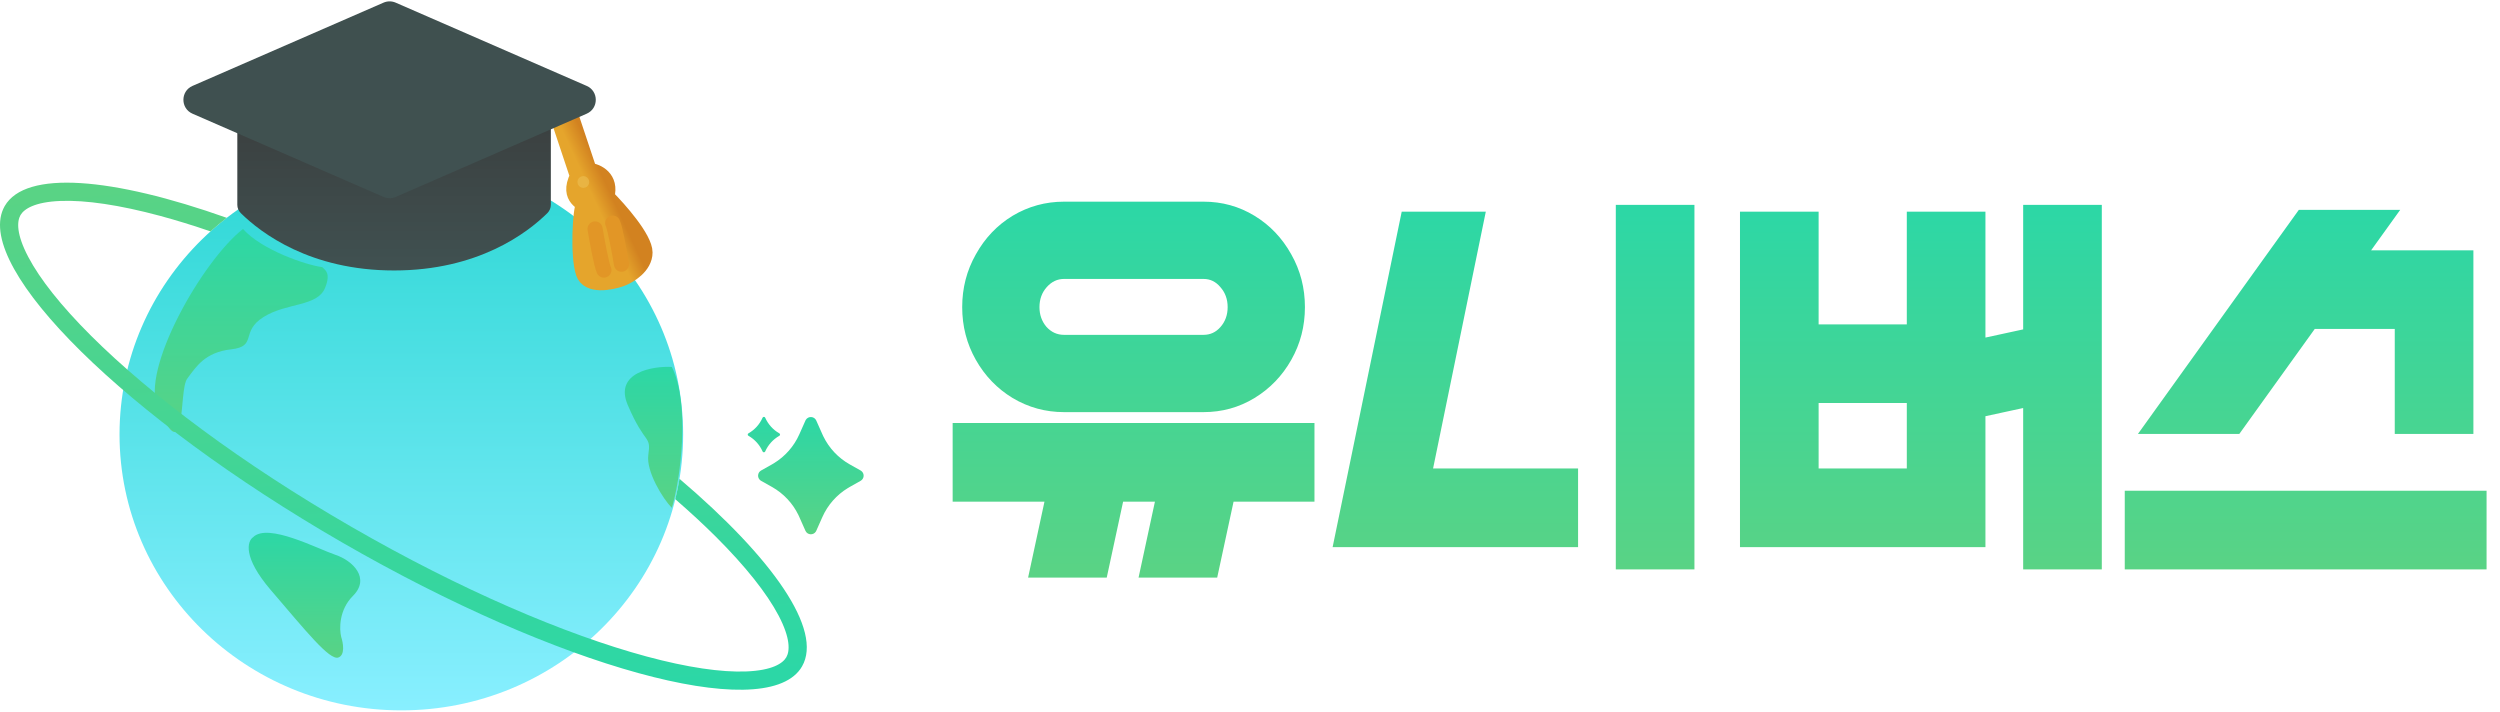 <svg width="165" height="47" viewBox="0 0 165 47" fill="none" xmlns="http://www.w3.org/2000/svg">
<path d="M81.415 33.11L80.335 38.12H75.145L76.225 33.11H74.125L73.045 38.12H67.855L68.935 33.11H62.875V27.92H86.755V33.11H81.415ZM70.225 27.2C69.005 27.2 67.875 26.89 66.835 26.27C65.815 25.65 65.005 24.81 64.405 23.75C63.805 22.69 63.505 21.53 63.505 20.27C63.505 19.01 63.805 17.85 64.405 16.79C65.005 15.71 65.815 14.86 66.835 14.24C67.875 13.62 69.005 13.31 70.225 13.31H79.435C80.655 13.31 81.775 13.62 82.795 14.24C83.815 14.86 84.625 15.71 85.225 16.79C85.825 17.85 86.125 19.01 86.125 20.27C86.125 21.53 85.825 22.69 85.225 23.75C84.625 24.81 83.815 25.65 82.795 26.27C81.775 26.89 80.655 27.2 79.435 27.2H70.225ZM68.605 20.27C68.605 20.77 68.755 21.2 69.055 21.56C69.375 21.92 69.765 22.1 70.225 22.1H79.435C79.875 22.1 80.245 21.93 80.545 21.59C80.865 21.23 81.025 20.79 81.025 20.27C81.025 19.75 80.865 19.31 80.545 18.95C80.245 18.59 79.875 18.41 79.435 18.41H70.225C69.785 18.41 69.405 18.59 69.085 18.95C68.765 19.31 68.605 19.75 68.605 20.27ZM111.833 13.52V37.58H106.643V13.52H111.833ZM92.513 13.97H98.063L94.583 30.92H104.153V36.11H87.953L92.513 13.97ZM138.719 13.52V37.58H133.529V26.93L131.039 27.47V36.11H114.839V13.97H120.029V21.41H125.849V13.97H131.039V22.28L133.529 21.74V13.52H138.719ZM125.849 30.92V26.6H120.029V30.92H125.849ZM163.244 28.64H158.054V21.71H152.774L147.794 28.64H141.104L149.804 16.52L151.724 13.85H158.414L156.494 16.52H163.244V28.64ZM164.114 32.39V37.58H140.234V32.39H164.114Z" fill="url(#paint0_linear_1370_2966)"/>
<ellipse cx="26.488" cy="28.673" rx="18.599" ry="18.211" fill="url(#paint1_linear_1370_2966)"/>
<path d="M10.418 26.929C9.255 24.438 13.324 17.242 16.037 15.111C17.277 16.506 20.234 17.501 21.268 17.63C21.461 17.824 21.849 18.017 21.461 18.986C20.953 20.258 18.943 19.955 17.393 20.923C15.843 21.892 17.005 22.861 15.262 23.055C13.518 23.248 12.937 24.217 12.356 24.992C11.774 25.767 12.372 31.117 10.418 26.929Z" fill="url(#paint2_linear_1370_2966)"/>
<path d="M41.433 26.735C40.503 24.566 43.113 24.152 44.34 24.217C45.579 26.697 44.893 31.773 44.34 33.516C43.758 32.935 42.635 31.114 42.789 30.029C42.983 28.673 42.596 29.448 41.433 26.735Z" fill="url(#paint3_linear_1370_2966)"/>
<path d="M17.87 38.941C16.01 36.771 16.32 35.712 16.707 35.453C17.676 34.485 20.97 36.228 22.132 36.616C23.295 37.003 24.457 38.166 23.295 39.328C22.365 40.258 22.39 41.524 22.52 42.041C22.649 42.428 22.791 43.242 22.326 43.397C21.745 43.59 20.195 41.653 17.87 38.941Z" fill="url(#paint4_linear_1370_2966)"/>
<path d="M37.726 7.75L36.951 8.137L38.113 11.624C37.338 13.174 38.694 13.368 38.501 13.562C38.307 13.755 38.113 16.855 38.501 18.017C38.81 18.947 40.309 18.663 41.019 18.405C41.536 18.211 42.569 17.591 42.569 16.661C42.569 15.731 40.89 13.82 40.05 12.98C40.383 11.741 39.414 11.301 38.888 11.237L37.726 7.75Z" fill="url(#paint5_linear_1370_2966)" stroke="url(#paint6_linear_1370_2966)"/>
<path d="M39.275 15.111C39.404 15.886 39.702 17.514 39.857 17.824" stroke="#E29626" stroke-linecap="round"/>
<path d="M41.019 17.436C40.89 16.661 40.593 15.034 40.438 14.724" stroke="#E29626" stroke-linecap="round"/>
<circle cx="38.5" cy="12.012" r="0.387" fill="#EEC55B" fill-opacity="0.5"/>
<path d="M36.356 7.996V13.521C36.356 13.724 36.273 13.92 36.12 14.072C34.792 15.379 31.547 17.851 26.009 17.851C20.471 17.851 17.229 15.379 15.898 14.072C15.746 13.92 15.662 13.724 15.663 13.521V7.996" fill="url(#paint7_linear_1370_2966)"/>
<path d="M12.705 7.504C11.905 7.155 11.905 6.019 12.705 5.67L25.314 0.174C25.569 0.063 25.858 0.063 26.113 0.174L38.722 5.67C39.522 6.019 39.522 7.155 38.722 7.504L26.113 13C25.858 13.111 25.569 13.111 25.314 13L12.705 7.504Z" fill="url(#paint8_linear_1370_2966)"/>
<path d="M53.874 27.757C53.744 27.463 53.34 27.448 53.182 27.713L53.159 27.757L52.755 28.666C52.403 29.459 51.817 30.125 51.075 30.576L50.95 30.65L50.233 31.053C50.176 31.084 50.128 31.13 50.093 31.185C50.059 31.241 50.038 31.304 50.034 31.369C50.03 31.434 50.042 31.499 50.069 31.558C50.097 31.618 50.139 31.669 50.191 31.708L50.233 31.735L50.95 32.138C51.707 32.564 52.316 33.21 52.695 33.991L52.755 34.122L53.159 35.031C53.29 35.325 53.694 35.34 53.852 35.075L53.874 35.031L54.278 34.122C54.631 33.329 55.217 32.662 55.959 32.212L56.084 32.138L56.8 31.735C56.857 31.703 56.905 31.658 56.94 31.602C56.975 31.547 56.995 31.484 57 31.419C57.004 31.354 56.992 31.289 56.964 31.229C56.937 31.17 56.895 31.119 56.843 31.08L56.801 31.053L56.084 30.65C55.327 30.224 54.718 29.578 54.339 28.797L54.278 28.666L53.874 27.757ZM50.331 27.566C50.139 28.003 49.811 28.366 49.396 28.602C49.334 28.637 49.334 28.726 49.396 28.761C49.811 28.997 50.139 29.36 50.332 29.798C50.339 29.814 50.351 29.828 50.366 29.838C50.381 29.848 50.399 29.853 50.417 29.853C50.435 29.853 50.453 29.848 50.468 29.838C50.483 29.828 50.495 29.814 50.502 29.798C50.695 29.361 51.023 28.997 51.438 28.762C51.452 28.753 51.464 28.742 51.472 28.728C51.48 28.714 51.484 28.698 51.484 28.682C51.484 28.666 51.48 28.65 51.472 28.636C51.464 28.622 51.452 28.611 51.438 28.603C51.023 28.367 50.695 28.003 50.502 27.566C50.495 27.549 50.483 27.535 50.468 27.526C50.453 27.516 50.435 27.511 50.417 27.511C50.399 27.511 50.381 27.516 50.366 27.526C50.351 27.535 50.339 27.549 50.332 27.566L50.331 27.566Z" fill="url(#paint9_linear_1370_2966)"/>
<path d="M0.312 13.598C1.691 11.21 7.391 11.691 14.968 14.377C14.599 14.663 14.24 14.96 13.894 15.272C12.733 14.874 11.621 14.532 10.57 14.248C7.878 13.523 5.647 13.199 4.003 13.262C2.288 13.328 1.587 13.793 1.352 14.198C1.118 14.605 1.067 15.443 1.867 16.961C2.634 18.417 4.03 20.187 6.005 22.155C9.941 26.08 15.975 30.602 23.177 34.76C30.378 38.918 37.312 41.883 42.678 43.329C45.371 44.055 47.602 44.379 49.246 44.316C50.961 44.249 51.662 43.786 51.896 43.38C52.131 42.974 52.182 42.135 51.382 40.617C50.614 39.161 49.218 37.391 47.244 35.422C46.438 34.619 45.543 33.792 44.569 32.947C44.678 32.504 44.77 32.056 44.846 31.602C51.017 36.85 54.321 41.58 52.935 43.98L52.823 44.157C50.275 47.736 36.881 44.057 22.577 35.799C8.273 27.541 -1.609 17.781 0.217 13.784L0.312 13.598Z" fill="url(#paint10_linear_1370_2966)"/>
<defs>
<linearGradient id="paint0_linear_1370_2966" x1="113.5" y1="13.5" x2="113.5" y2="37.5" gradientUnits="userSpaceOnUse">
<stop stop-color="#2CD7A6"/>
<stop offset="1" stop-color="#59D385"/>
</linearGradient>
<linearGradient id="paint1_linear_1370_2966" x1="26.488" y1="10.462" x2="26.488" y2="46.884" gradientUnits="userSpaceOnUse">
<stop stop-color="#2CD7D4"/>
<stop offset="1" stop-color="#88EFFF"/>
</linearGradient>
<linearGradient id="paint2_linear_1370_2966" x1="15.921" y1="15.111" x2="15.921" y2="28.514" gradientUnits="userSpaceOnUse">
<stop stop-color="#2CD7A6"/>
<stop offset="1" stop-color="#59D385"/>
</linearGradient>
<linearGradient id="paint3_linear_1370_2966" x1="43.136" y1="24.211" x2="43.136" y2="33.516" gradientUnits="userSpaceOnUse">
<stop stop-color="#2CD7A6"/>
<stop offset="1" stop-color="#59D385"/>
</linearGradient>
<linearGradient id="paint4_linear_1370_2966" x1="20.095" y1="35.164" x2="20.095" y2="43.41" gradientUnits="userSpaceOnUse">
<stop stop-color="#2CD7A6"/>
<stop offset="1" stop-color="#59D385"/>
</linearGradient>
<linearGradient id="paint5_linear_1370_2966" x1="38.501" y1="15.499" x2="41.019" y2="14.336" gradientUnits="userSpaceOnUse">
<stop offset="0.583" stop-color="#E5A52C"/>
<stop offset="1" stop-color="#D28220"/>
</linearGradient>
<linearGradient id="paint6_linear_1370_2966" x1="38.501" y1="15.499" x2="41.019" y2="14.336" gradientUnits="userSpaceOnUse">
<stop offset="0.583" stop-color="#E5A52C"/>
<stop offset="1" stop-color="#D28220"/>
</linearGradient>
<linearGradient id="paint7_linear_1370_2966" x1="26.009" y1="7.996" x2="26.009" y2="17.851" gradientUnits="userSpaceOnUse">
<stop stop-color="#3B4040"/>
<stop offset="1" stop-color="#405151"/>
</linearGradient>
<linearGradient id="paint8_linear_1370_2966" x1="25.713" y1="0" x2="25.713" y2="13.174" gradientUnits="userSpaceOnUse">
<stop stop-color="#3F504F"/>
<stop offset="1" stop-color="#405151"/>
</linearGradient>
<linearGradient id="paint9_linear_1370_2966" x1="53.175" y1="27.511" x2="53.175" y2="35.263" gradientUnits="userSpaceOnUse">
<stop stop-color="#2CD7A6"/>
<stop offset="1" stop-color="#59D385"/>
</linearGradient>
<linearGradient id="paint10_linear_1370_2966" x1="52.255" y1="44.366" x2="48.512" y2="8.173" gradientUnits="userSpaceOnUse">
<stop stop-color="#2CD7A6"/>
<stop offset="1" stop-color="#59D385"/>
</linearGradient>
</defs>
</svg>
